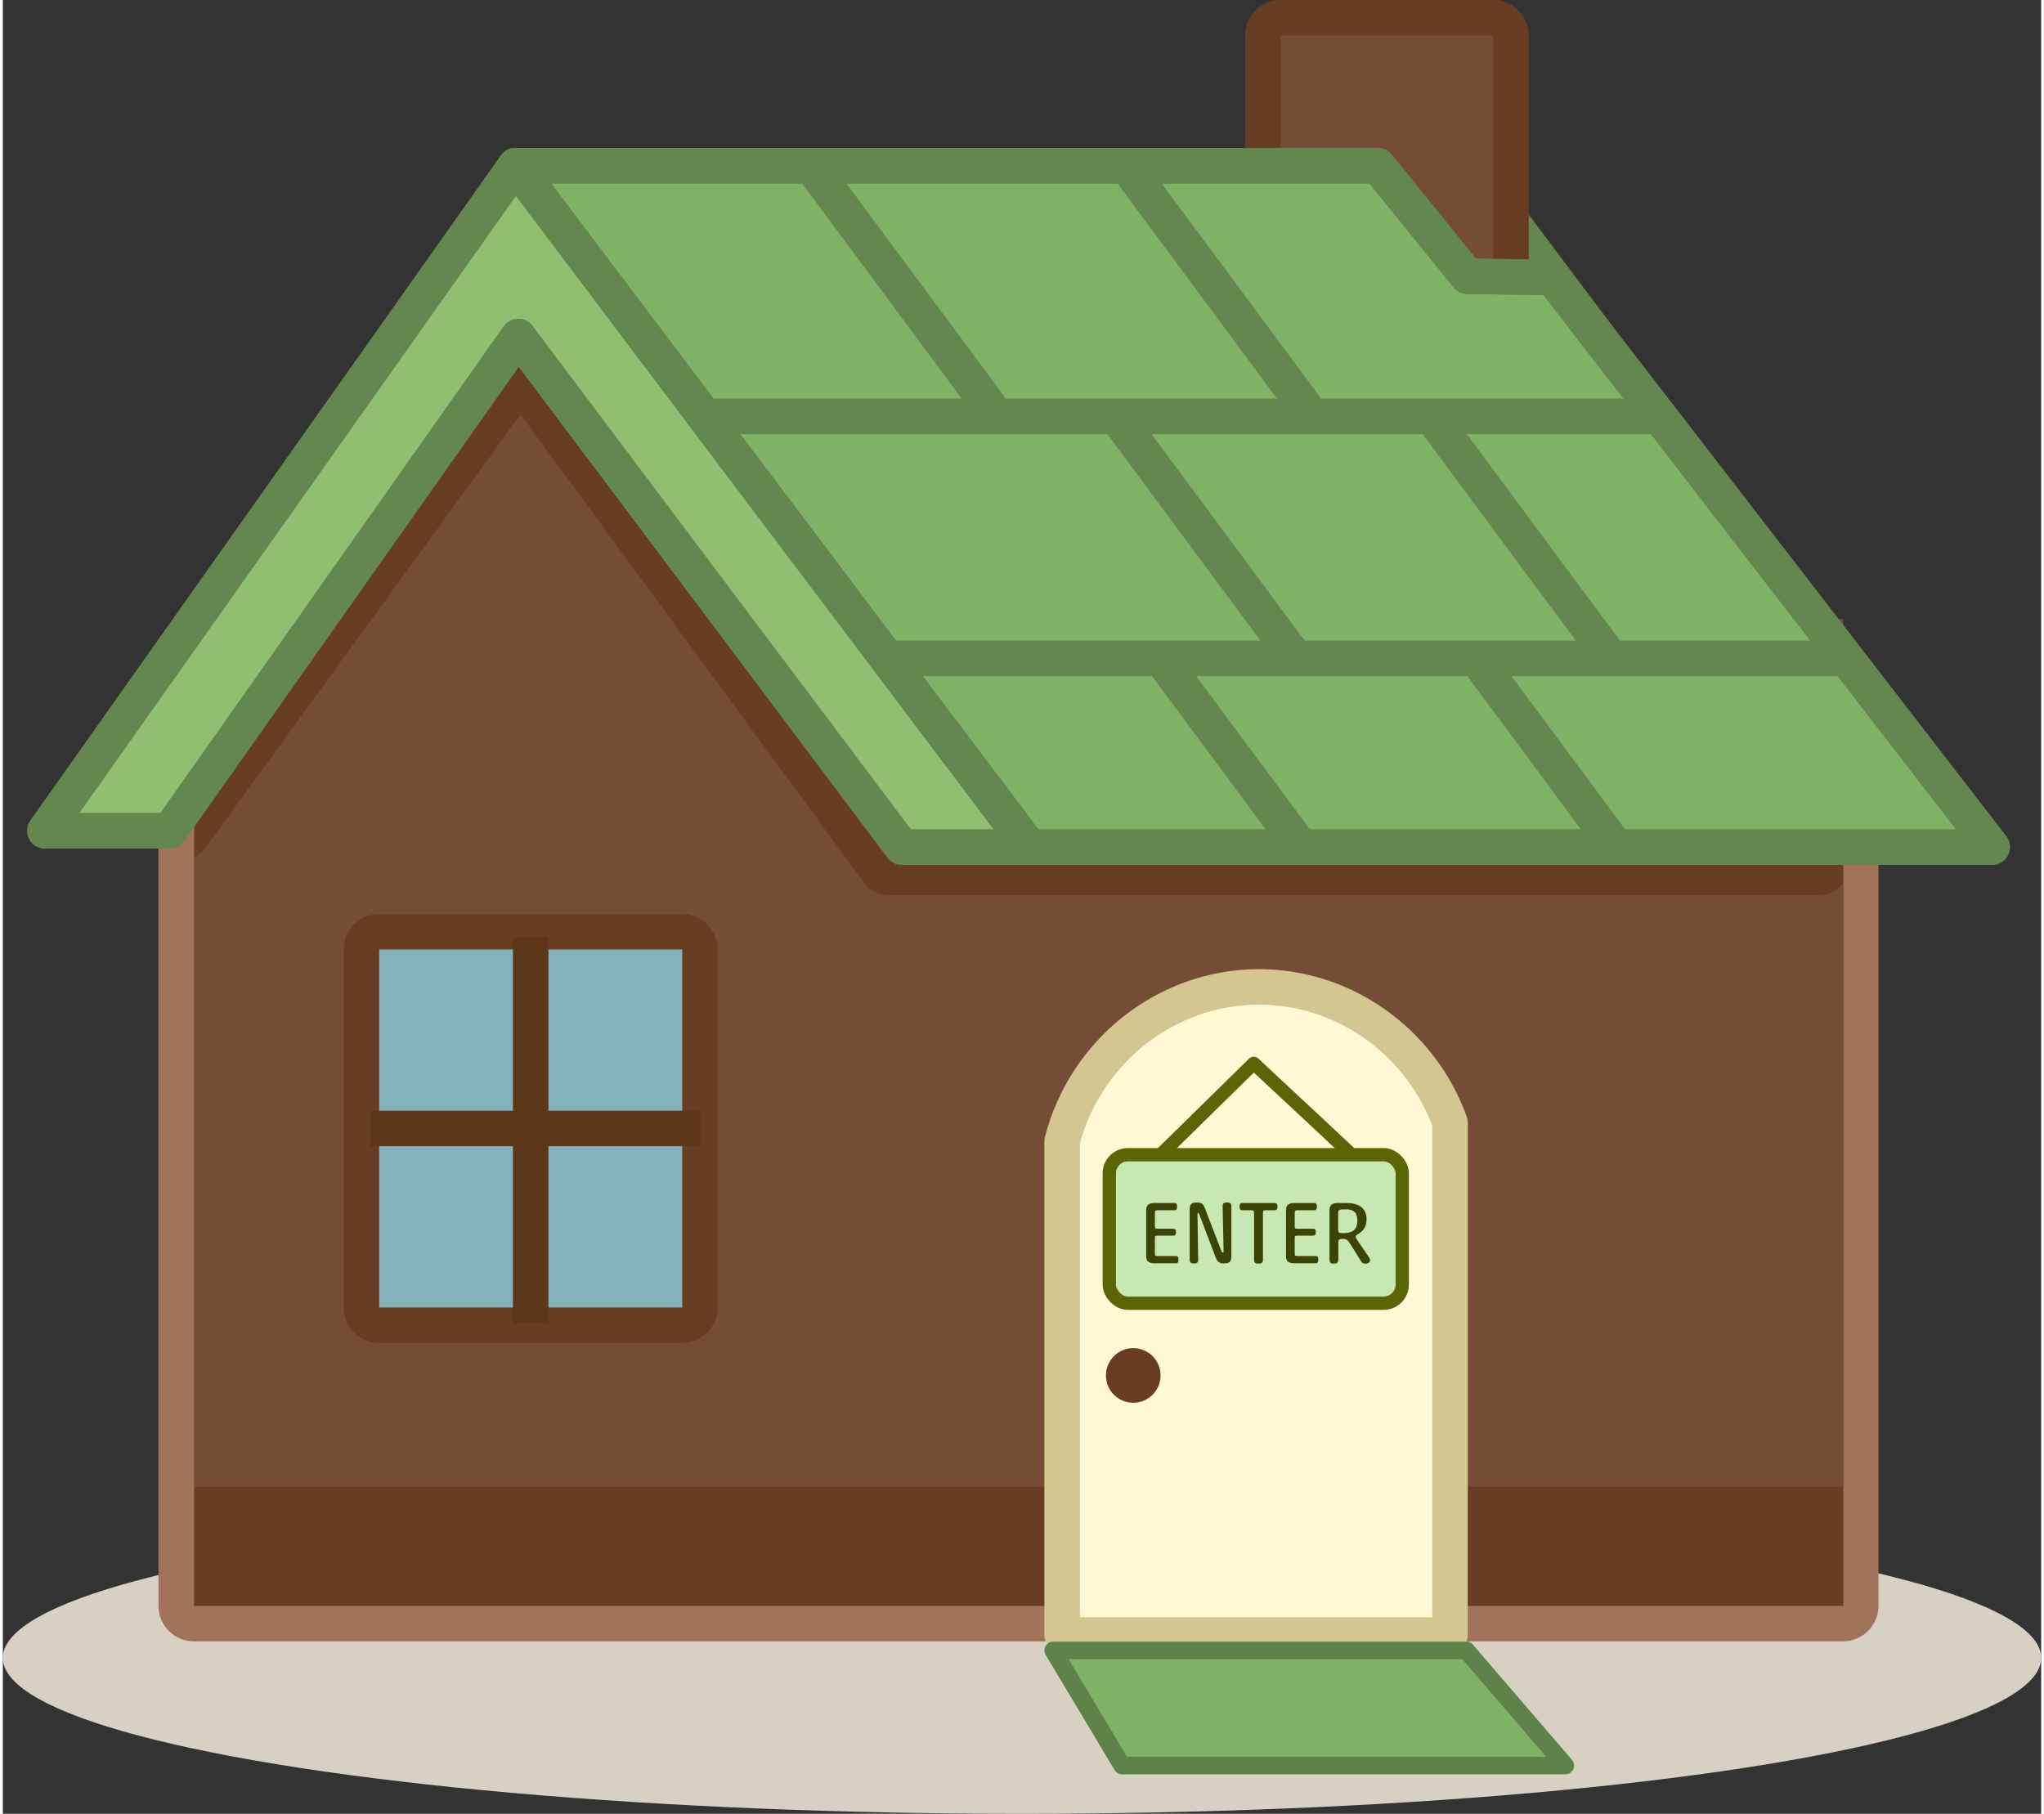 <?xml version="1.0" encoding="UTF-8"?>
<svg id="brown_house" xmlns="http://www.w3.org/2000/svg" width="1.6in" height="1.42in" viewBox="0 0 114.88 102.24">
  <rect x="0" y="0" width="114.88" height="102.24" fill="#333333" stroke="none"/>
  <ellipse cx="57.44" cy="93.45" rx="57.44" ry="8.79" fill="#d9d0c4"/>
  <rect x="10.78" y="34.89" width="92.94" height="55.63" fill="#754d37"/>
  <polygon points="28.89 19.57 16.99 37.59 40.78 37.59 28.89 19.57" fill="#754d37"/>
  <rect x="20.29" y="52.83" width="19.03" height="21.78" fill="#84b2bc"/>
  <path d="M38.29,53.52v20.18h-17.08v-20.18h17.08M38.29,51.52h-17.08c-1.1,0-2,.9-2,2v20.18c0,1.1.9,2,2,2h17.08c1.1,0,2-.9,2-2v-20.18c0-1.1-.9-2-2-2h0Z" fill="#683d23"/>
  <line x1="29.75" y1="52.83" x2="29.75" y2="74.61" fill="none" stroke="#5d3719" stroke-miterlimit="10" stroke-width="2"/>
  <line x1="20.71" y1="63.61" x2="39.32" y2="63.61" fill="none" stroke="#5d3719" stroke-miterlimit="10" stroke-width="2"/>
  <rect x="10.17" y="83.82" width="94.55" height="8.39" fill="#683d23"/>
  <polyline points="10.17 46.96 29.17 20.82 49.81 48.95 102.46 48.95" fill="none" stroke="#683d23" stroke-linecap="round" stroke-linejoin="round" stroke-width="3"/>
  <path d="M28.89,19.57l11.89,15.32h53.89l4.36,4.08,4.7,4.59v46.96H10.78v-49.94l1.26-3.37,2.49-2.32h3.3l11.06-15.32M28.89,17.57s-.02,0-.03,0c-.63.01-1.22.32-1.59.83l-10.47,14.49h-2.28c-.51,0-.99.19-1.36.54l-2.49,2.32c-.23.21-.4.47-.51.76l-1.26,3.37c-.08.22-.13.46-.13.7v49.94c0,1.1.9,2,2,2h92.94c1.1,0,2-.9,2-2v-46.96c0-.54-.22-1.05-.6-1.43l-4.7-4.59-4.39-4.11c-.37-.35-.86-.54-1.37-.54h-52.91l-11.29-14.55c-.38-.49-.96-.77-1.58-.77h0Z" fill="#a0735a"/>
  <line x1="89.91" y1="18.98" x2="84.99" y2="12.42" fill="none" stroke="#63874e" stroke-linecap="round" stroke-linejoin="round" stroke-width="2"/>
  <g>
    <rect x="71.02" y="1" width="13.98" height="16.68" rx="1" ry="1" fill="#754d37"/>
    <path d="M84,2v14.68h-11.98V2h11.98M84,0h-11.98C70.91,0,70.02.9,70.02,2v14.68c0,1.1.9,2,2,2h11.98c1.1,0,2-.9,2-2V2C86,.9,85.1,0,84,0h0Z" fill="#683d23"/>
  </g>
  <polygon points="28.89 9.34 77.5 9.34 82.54 15.57 87.33 15.64 112.12 47.75 57.86 47.75 28.89 9.34" fill="#80b266" stroke="#5f824b" stroke-linecap="round" stroke-linejoin="round" stroke-width="2"/>
  <polyline points="28.89 9.34 2.37 46.83 9.4 46.83 29.05 18.97 50.67 47.75 57.86 47.75 28.89 9.34" fill="#90bf71" stroke="#63874e" stroke-linecap="round" stroke-linejoin="round" stroke-width="2"/>
  <line x1="40.01" y1="23.47" x2="93.09" y2="23.47" fill="none" stroke="#63874e" stroke-linecap="round" stroke-linejoin="round" stroke-width="2"/>
  <line x1="49.83" y1="37.11" x2="103.56" y2="37.11" fill="none" stroke="#63874e" stroke-linecap="round" stroke-linejoin="round" stroke-width="2"/>
  <line x1="45.74" y1="9.59" x2="55.6" y2="22.89" fill="none" stroke="#63874e" stroke-linecap="round" stroke-linejoin="round" stroke-width="2"/>
  <line x1="63.51" y1="9.59" x2="73.37" y2="22.89" fill="none" stroke="#63874e" stroke-linecap="round" stroke-linejoin="round" stroke-width="2"/>
  <line x1="62.88" y1="23.64" x2="72.74" y2="36.94" fill="none" stroke="#63874e" stroke-linecap="round" stroke-linejoin="round" stroke-width="2"/>
  <line x1="80.65" y1="23.64" x2="90.51" y2="36.94" fill="none" stroke="#63874e" stroke-linecap="round" stroke-linejoin="round" stroke-width="2"/>
  <line x1="65.62" y1="37.58" x2="73.16" y2="47.75" fill="none" stroke="#63874e" stroke-linecap="round" stroke-linejoin="round" stroke-width="2"/>
  <line x1="83.39" y1="37.58" x2="90.58" y2="47.28" fill="none" stroke="#63874e" stroke-linecap="round" stroke-linejoin="round" stroke-width="2"/>
  <path d="M59.7,92.16v-27.82c1.31-5.1,5.88-8.67,11.01-8.71,4.8-.04,9.18,3.03,10.85,7.64v28.89h-21.86Z" fill="#fff8d4" stroke="#d3c690" stroke-linecap="round" stroke-linejoin="round" stroke-width="2"/>
  <circle cx="63.71" cy="77.53" r="1.54" fill="#683d23"/>
  <polygon points="59.2 93.03 82.48 93.03 88.06 99.52 63.08 99.52 59.2 93.03" fill="#80b266" stroke="#5f824b" stroke-linecap="round" stroke-linejoin="round" stroke-width=".99"/>
  <polygon points="28.89 9.34 77.5 9.34 82.54 15.57 87.33 15.64 112.12 47.75 57.86 47.75 28.89 9.34" fill="none" stroke="#63874e" stroke-linecap="round" stroke-linejoin="round" stroke-width="2"/>
  <polyline points="28.89 9.34 2.37 46.83 9.4 46.83 29.05 18.97 50.67 47.75 57.86 47.75 28.89 9.34" fill="none" stroke="#63874e" stroke-linecap="round" stroke-linejoin="round" stroke-width="2"/>
  <path d="M63.96,66.36c2.18-2.14,4.36-4.28,6.54-6.42,2.25,2.1,4.51,4.2,6.76,6.31" fill="none" stroke="#5a6606" stroke-linecap="round" stroke-linejoin="round" stroke-width=".75"/>
  <rect x="62.36" y="65.09" width="16.51" height="8.37" rx="1.05" ry="1.05" fill="#c8e8b3" stroke="#5a6606" stroke-linecap="round" stroke-linejoin="round" stroke-width=".75"/>
  <g>
    <path d="M65.07,68.22c-.12,0-.14.04-.14.21v.7c0,.11.02.13.14.13h.9c.12,0,.15.08.15.19,0,.12-.03.2-.15.2h-.9c-.12,0-.14.02-.14.13v.89c0,.11.02.13.14.13h1.05c.12,0,.14.1.14.2,0,.12-.03.21-.14.21h-1.22c-.31,0-.46-.13-.46-.38v-2.64c0-.24.14-.38.46-.38h1.14c.12,0,.14.1.14.2,0,.12-.03.21-.14.21h-.97Z" fill="#3b4404"/>
    <path d="M68.68,70.52c.03.07.05.08.08.08s.04-.01.04-.05l-.05-2.58c0-.16.12-.19.24-.19s.25.03.25.19v2.85c0,.29-.11.4-.42.4-.29,0-.38-.12-.48-.38l-.9-2.37c-.03-.07-.04-.11-.07-.11s-.04.04-.04.12l.04,2.55c0,.16-.11.19-.23.19s-.25-.03-.25-.19v-2.87c0-.24.08-.38.39-.38s.4.11.49.38l.91,2.36Z" fill="#3b4404"/>
    <path d="M71.69,67.81c.12,0,.15.1.15.2,0,.12-.03.21-.15.21h-.53c-.12,0-.14.04-.14.21v2.61c0,.16-.14.19-.25.19-.13,0-.25-.03-.25-.19v-2.61c0-.17-.02-.21-.14-.21h-.53c-.12,0-.15-.09-.15-.21,0-.1.03-.2.15-.2h1.82Z" fill="#3b4404"/>
    <path d="M72.95,68.22c-.12,0-.14.04-.14.21v.7c0,.11.02.13.14.13h.9c.12,0,.15.08.15.19,0,.12-.03.2-.15.2h-.9c-.12,0-.14.02-.14.13v.89c0,.11.02.13.14.13h1.05c.12,0,.14.1.14.2,0,.12-.03.21-.14.21h-1.22c-.31,0-.46-.13-.46-.38v-2.64c0-.24.15-.38.46-.38h1.14c.12,0,.14.1.14.2,0,.12-.03.21-.14.21h-.97Z" fill="#3b4404"/>
    <path d="M75.26,71.04c0,.16-.12.19-.24.19s-.25-.03-.25-.19v-2.85c0-.24.14-.38.46-.38h.49c.7,0,1.14.29,1.14.91,0,.47-.22.69-.49.85-.09.05-.12.08-.12.15,0,.05.03.11.07.16l.71,1.04s.03.06.03.1c0,.09-.07.21-.26.21-.16,0-.21-.06-.26-.15l-.63-1.01c-.11-.17-.19-.24-.4-.24-.18,0-.24.06-.24.16v1.05ZM75.26,69.28c0,.21.04.23.28.23.49,0,.8-.15.8-.72,0-.47-.24-.62-.65-.62-.38,0-.43.01-.43.23v.88Z" fill="#3b4404"/>
  </g>
</svg>